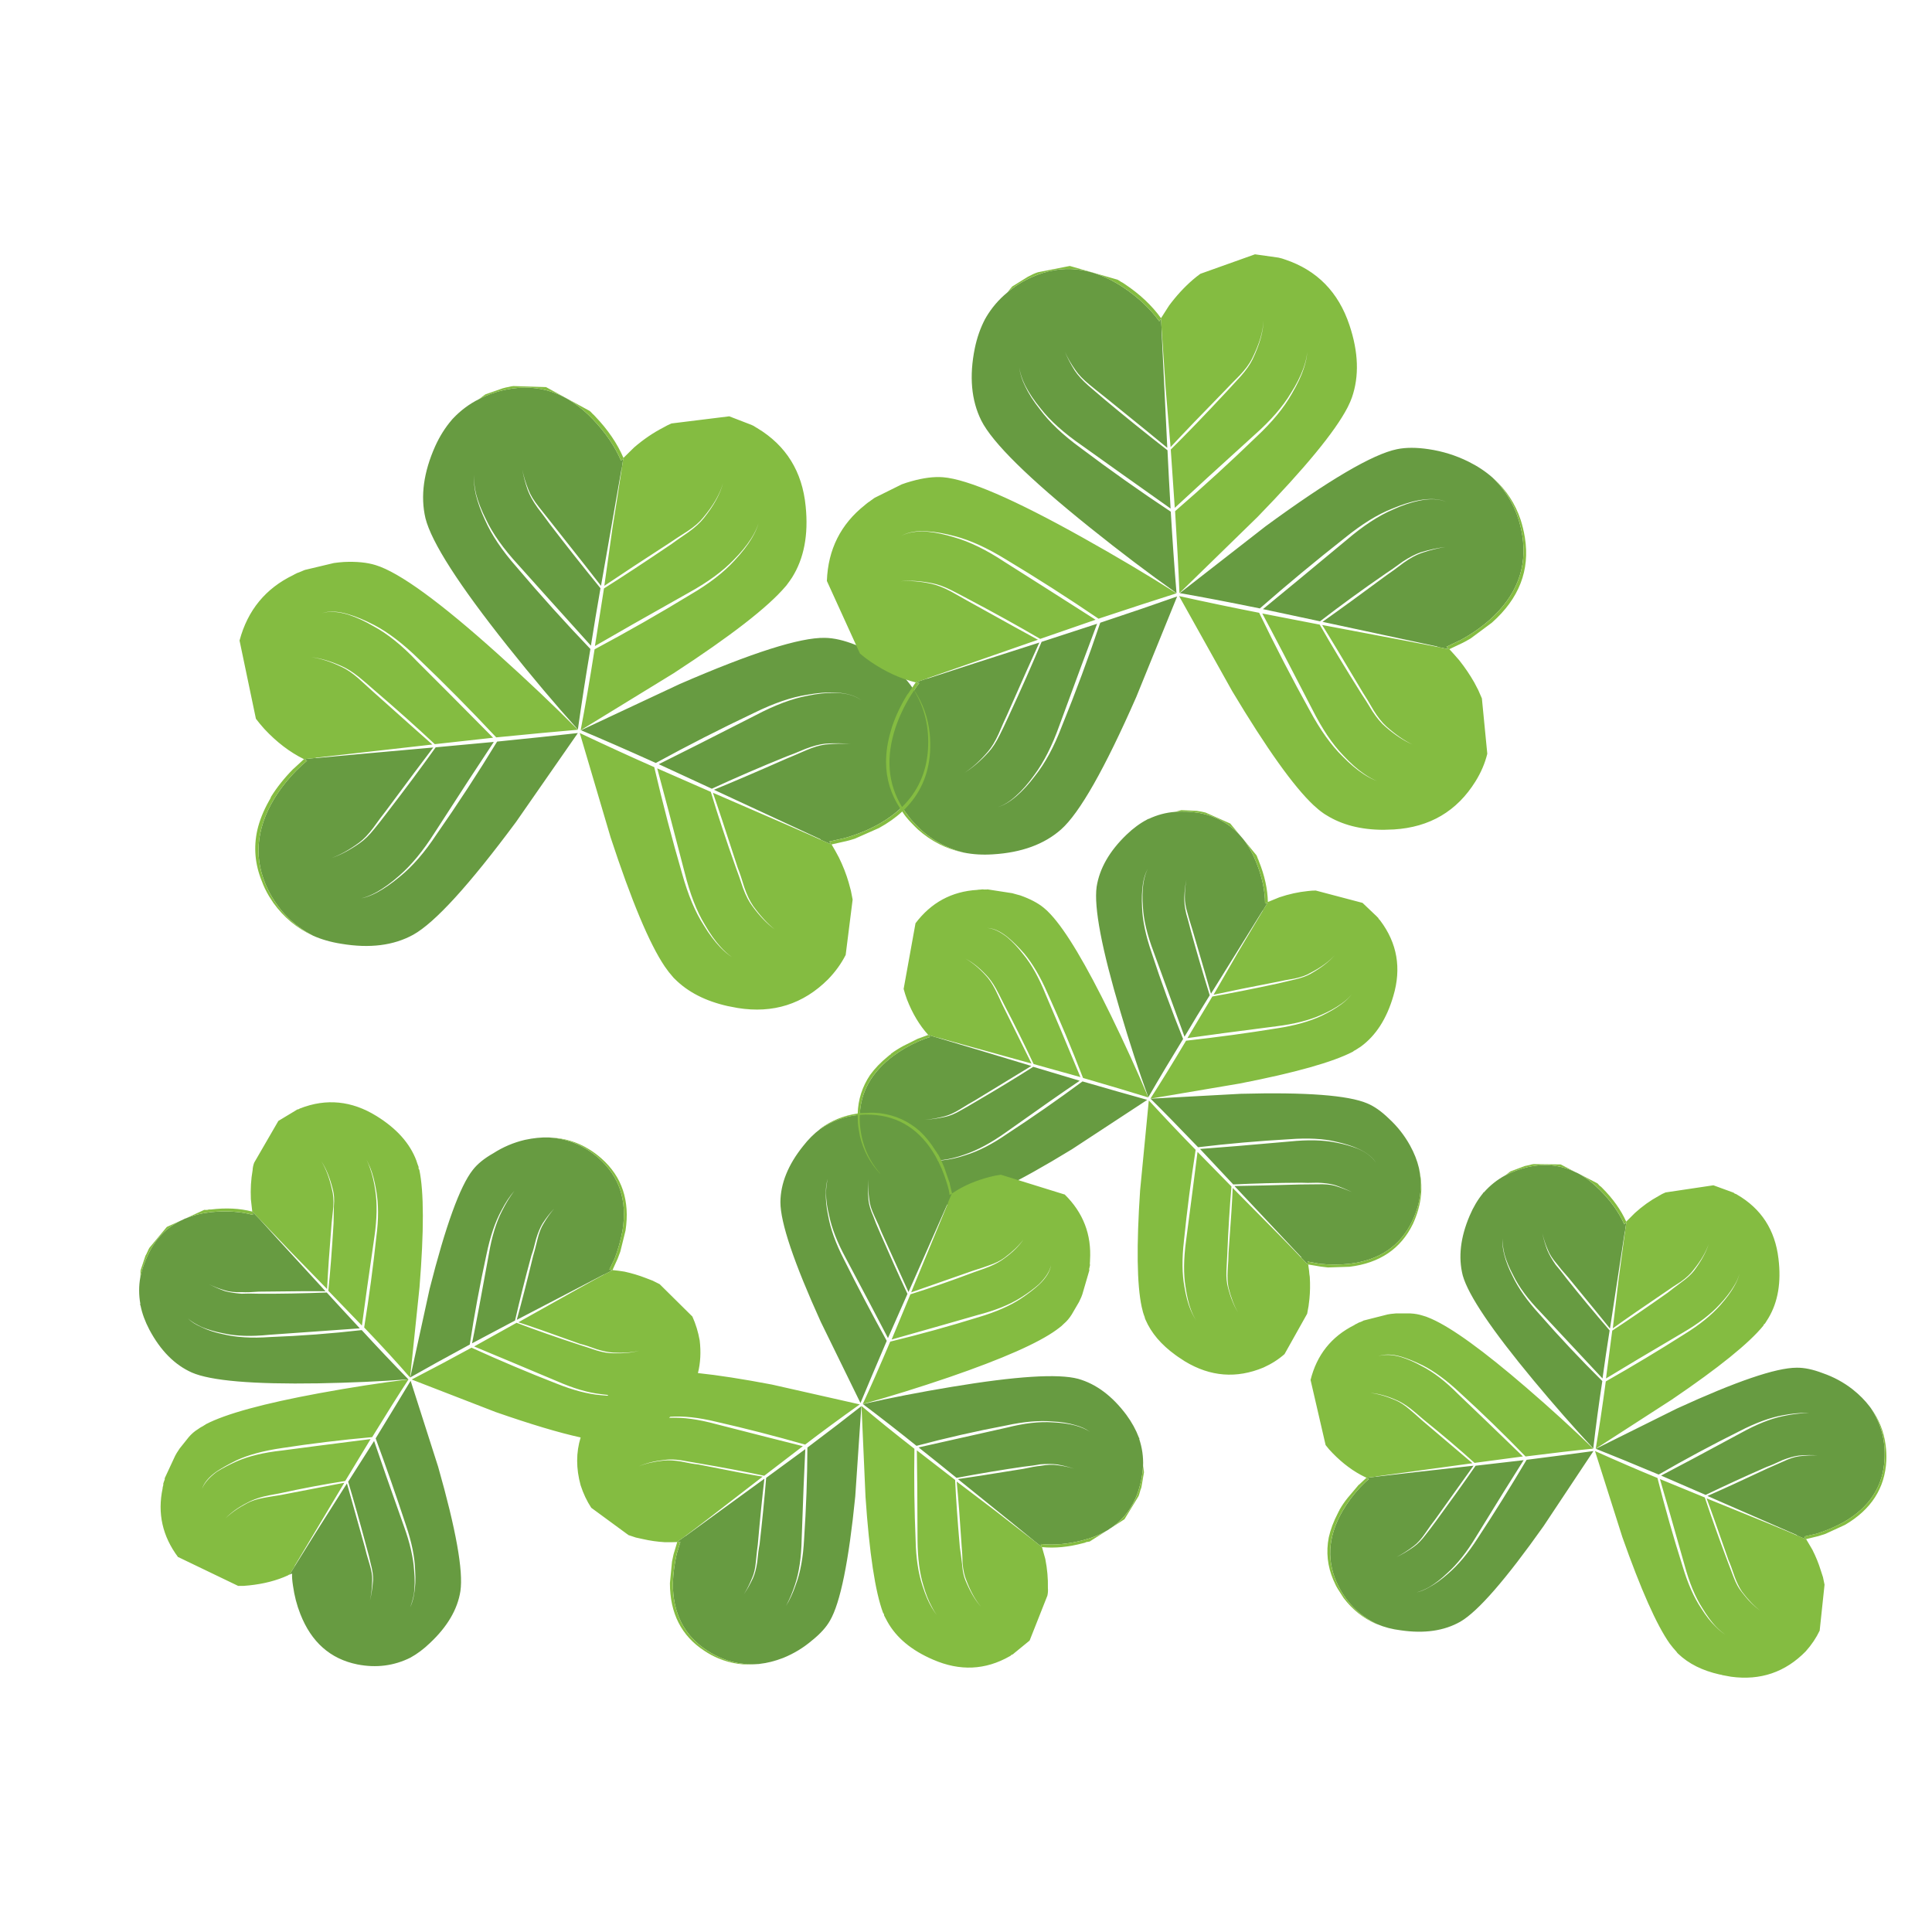 <?xml version="1.0" encoding="utf-8"?>
<!-- Generator: Adobe Illustrator 16.0.0, SVG Export Plug-In . SVG Version: 6.00 Build 0)  -->
<!DOCTYPE svg PUBLIC "-//W3C//DTD SVG 1.1//EN" "http://www.w3.org/Graphics/SVG/1.1/DTD/svg11.dtd">
<svg version="1.1" id="Layer_1" xmlns="http://www.w3.org/2000/svg" xmlns:xlink="http://www.w3.org/1999/xlink" x="0px" y="0px"
	 width="300px" height="300px" viewBox="0 0 300 300" enable-background="new 0 0 300 300" xml:space="preserve">
<g>
	<path fill="#679B41" d="M92.055,65.106c1.963,2.054,3.422,4.197,4.377,6.432l0.351-0.352l-0.271,1.784l-0.027-0.027
		c-0.108,0.667-1.162,6.674-3.161,18.023c-0.991-1.297-3.54-4.539-7.647-9.728c-0.9-1.117-1.558-1.945-1.973-2.485
		c-0.792-0.991-1.342-1.892-1.648-2.703c-0.451-1.117-0.766-2.162-0.946-3.134c0.163,0.991,0.441,2.054,0.838,3.188
		c0.306,0.828,0.819,1.748,1.54,2.756c0.451,0.576,1.09,1.432,1.919,2.567c2.396,3.135,5.008,6.441,7.836,9.917
		c-0.522,2.972-1.018,5.944-1.486,8.917c-5.008-5.548-8.773-9.737-11.295-12.564c-2.288-2.486-3.946-4.819-4.972-6.999
		c-0.721-1.423-1.243-2.756-1.567-3.999c-0.27-1.136-0.36-2.126-0.27-2.973c-0.108,0.864-0.036,1.864,0.216,3
		c0.306,1.279,0.793,2.63,1.459,4.053c1.008,2.288,2.621,4.693,4.837,7.215c3.711,4.378,7.548,8.638,11.511,12.781
		c-0.721,4.233-1.369,8.404-1.945,12.511c-3.531-3.927-7.161-8.232-10.89-12.917c-7.584-9.53-11.845-16.168-12.781-19.915
		c-0.792-3.405-0.288-7.125,1.513-11.16c0.703-1.55,1.558-2.909,2.567-4.081c0.054-0.054,0.108-0.117,0.162-0.189l0.027-0.027
		c1.188-1.261,2.54-2.27,4.053-3.026c1.297-0.685,2.72-1.181,4.27-1.487C83.696,59.476,88.164,61.017,92.055,65.106z
		 M151.367,54.081c0.342-1.657,0.874-3.17,1.594-4.539c0.037-0.09,0.082-0.153,0.137-0.189v-0.054
		c0.883-1.495,1.98-2.784,3.297-3.865c1.115-0.955,2.396-1.756,3.836-2.404c4.685-2.09,9.386-1.577,14.105,1.54
		c2.359,1.567,4.251,3.342,5.676,5.323l0.27-0.405l0.107,1.783l-0.027-0.027c0.037,0.686,0.334,6.783,0.894,18.294
		c-1.243-1.045-4.44-3.648-9.593-7.809c-1.118-0.883-1.945-1.55-2.487-2c-0.973-0.793-1.7-1.549-2.188-2.271
		c-0.684-0.973-1.225-1.909-1.621-2.81c0.379,0.918,0.884,1.882,1.514,2.892c0.486,0.739,1.198,1.522,2.135,2.35
		c0.541,0.469,1.352,1.162,2.432,2.082c3.027,2.54,6.307,5.188,9.838,7.944c0.145,3.026,0.306,6.043,0.484,9.052
		c-6.105-4.324-10.689-7.584-13.754-9.782c-2.791-1.927-4.927-3.837-6.402-5.729c-1.01-1.225-1.813-2.414-2.406-3.567
		c-0.521-1.044-0.828-1.99-0.918-2.837c0.072,0.865,0.359,1.82,0.863,2.865c0.56,1.188,1.334,2.405,2.324,3.648
		c1.479,1.999,3.576,3.989,6.297,5.972c4.594,3.458,9.269,6.765,14.023,9.917c0.253,4.288,0.551,8.503,0.893,12.646
		c-4.324-3.063-8.818-6.467-13.484-10.214c-9.493-7.621-15.104-13.151-16.834-16.592C150.818,62.161,150.484,58.422,151.367,54.081z
		 M133.722,108.719c-0.901-0.703-2.252-1.099-4.053-1.189c-1.297-0.054-2.738,0.063-4.324,0.351c-2.414,0.36-5.161,1.297-8.241,2.81
		c-5.243,2.486-10.332,5.08-15.268,7.783c-4.684-2.108-8.557-3.801-11.62-5.081l15.294-7.161
		c11.187-4.864,18.708-7.259,22.563-7.188c1.405,0.018,3.009,0.387,4.81,1.108c2.036,0.774,3.891,1.846,5.567,3.216
		c1.243,0.991,2.278,2.071,3.107,3.242c0.126,0.199,0.252,0.397,0.378,0.595c0.288-0.451,0.558-0.829,0.811-1.135
		c-0.18-0.036-0.352-0.081-0.514-0.136l1.729-0.567v0.027c3.837-1.261,9.646-3.134,17.43-5.62
		c-0.955,2.072-2.641,5.846-5.054,11.322c-0.308,0.63-0.737,1.603-1.297,2.918c-0.522,1.135-1.063,2.026-1.621,2.676
		c-1.208,1.422-2.424,2.521-3.649,3.296c1.225-0.738,2.477-1.81,3.755-3.215c0.595-0.648,1.17-1.541,1.729-2.675
		c0.325-0.631,0.784-1.594,1.379-2.892c1.964-4.233,3.666-8.079,5.107-11.538l8.618-2.81c-1.313,3.458-3.27,8.729-5.862,15.808
		c-1.117,3.134-2.414,5.692-3.892,7.675c-0.938,1.314-1.883,2.395-2.838,3.242c-0.973,0.882-1.918,1.469-2.838,1.757
		c0.92-0.271,1.883-0.838,2.894-1.703c0.989-0.846,1.963-1.909,2.918-3.188c1.567-1.963,2.944-4.512,4.134-7.647
		c2.145-5.278,4.134-10.646,5.973-16.104c4.666-1.55,8.647-2.91,11.943-4.081l-6.352,15.618
		c-4.899,11.151-8.791,18.006-11.674,20.563c-2.61,2.307-6.133,3.594-10.563,3.864c-1.604,0.108-3.117,0.018-4.54-0.27
		c-3.351-0.829-6.161-2.639-8.431-5.431c-0.432-0.541-0.82-1.09-1.162-1.649c-1.081,1.045-2.378,1.982-3.892,2.811
		c-1.567,0.847-3.26,1.523-5.08,2.026l-2.296,0.513l0.216,0.433l-1.594-0.703l0.027-0.053l-16.591-7.702
		c2.99-1.225,6.773-2.846,11.349-4.864c0.667-0.27,1.657-0.693,2.972-1.27c1.135-0.486,2.135-0.783,3-0.892
		c1.441-0.144,2.738-0.171,3.891-0.081c-1.171-0.126-2.477-0.144-3.918-0.054c-0.883,0.091-1.91,0.36-3.081,0.811
		c-1.315,0.559-2.306,0.956-2.972,1.189c-4.089,1.657-7.945,3.323-11.565,4.999l-8.242-3.81c3.314-1.639,8.323-4.171,15.024-7.593
		c3.008-1.585,5.693-2.594,8.052-3.027c1.514-0.324,2.946-0.478,4.297-0.459C131.398,107.62,132.75,107.999,133.722,108.719z
		 M224.568,77.941c-1.025-0.487-2.432-0.577-4.215-0.271c-1.262,0.234-2.64,0.667-4.135,1.297c-2.271,0.882-4.736,2.404-7.404,4.566
		c-4.558,3.585-8.951,7.232-13.187,10.944c-5.043-1.027-9.188-1.819-12.43-2.378l13.321-10.376
		c9.836-7.206,16.637-11.197,20.4-11.971c1.387-0.288,3.036-0.288,4.945,0c2.162,0.324,4.205,0.963,6.134,1.918
		c1.423,0.703,2.676,1.532,3.757,2.486c2.503,2.396,4.044,5.377,4.62,8.944c0.812,5.062-0.899,9.466-5.134,13.214
		c-1.333,1.171-2.838,2.206-4.514,3.107l-2.107,1l0.324,0.378l-1.729-0.351v-0.054l-17.86-3.836
		c2.629-1.856,5.963-4.279,9.998-7.269c0.594-0.396,1.459-1.027,2.594-1.892c1.01-0.72,1.928-1.225,2.756-1.514
		c1.369-0.468,2.621-0.783,3.757-0.945c-1.153,0.126-2.423,0.396-3.812,0.811c-0.847,0.288-1.793,0.773-2.836,1.459
		c-1.153,0.847-2.027,1.459-2.621,1.837c-3.64,2.504-7.045,4.981-10.215,7.431l-8.863-1.891c2.863-2.341,7.188-5.917,12.971-10.728
		c2.594-2.216,5-3.792,7.215-4.729c1.405-0.649,2.758-1.108,4.053-1.378C222.064,77.392,223.471,77.454,224.568,77.941z
		 M287.691,215.752c1.045,0.829,1.929,1.721,2.647,2.676c0.036,0.036,0.091,0.108,0.162,0.217c1.55,2.307,2.263,4.908,2.136,7.81
		c-0.181,4.288-2.307,7.593-6.377,9.917c-1.298,0.721-2.693,1.314-4.188,1.783l-1.894,0.433l0.189,0.405l-1.351-0.567l0.026-0.055
		l-13.917-6.079c2.469-1.082,5.575-2.504,9.323-4.27c0.558-0.234,1.378-0.597,2.459-1.082c0.937-0.449,1.765-0.719,2.485-0.811
		c1.045-0.126,1.99-0.172,2.838-0.136c-0.865-0.072-1.828-0.063-2.893,0.026c-0.721,0.092-1.566,0.324-2.54,0.703
		c-1.063,0.504-1.883,0.855-2.459,1.055c-3.333,1.459-6.493,2.908-9.483,4.351l-6.918-3c2.701-1.403,6.817-3.603,12.349-6.593
		c2.469-1.37,4.675-2.253,6.621-2.648c1.241-0.271,2.432-0.423,3.565-0.46c0.162,0,0.319,0.005,0.473,0.015
		c-0.152-0.015-0.311-0.026-0.473-0.041c-1.08-0.019-2.279,0.1-3.594,0.353c-1.98,0.343-4.242,1.17-6.783,2.485
		c-4.305,2.144-8.484,4.388-12.537,6.729c-3.944-1.656-7.197-2.99-9.754-3.999l12.563-6.241c9.224-4.233,15.43-6.351,18.618-6.351
		c1.172-0.019,2.514,0.261,4.025,0.837C284.729,213.807,286.287,214.652,287.691,215.752z M193.035,130.282
		c0.811,1.027,1.494,2.252,2.054,3.675c0.884,2.198,1.333,4.314,1.351,6.351l0.406-0.163l-0.758,1.271l-0.025-0.027
		c-0.289,0.486-2.965,4.792-8.026,12.916c-0.358-1.313-1.313-4.612-2.863-9.89c-0.36-1.135-0.612-1.981-0.756-2.54
		c-0.308-0.991-0.451-1.856-0.435-2.594c0-0.991,0.082-1.882,0.244-2.675c-0.182,0.793-0.289,1.693-0.324,2.702
		c-0.036,0.739,0.063,1.604,0.298,2.594c0.18,0.595,0.413,1.459,0.702,2.594c0.863,3.153,1.847,6.504,2.945,10.052
		c-1.334,2.126-2.641,4.271-3.918,6.433c-2.127-5.838-3.729-10.241-4.811-13.214c-0.991-2.612-1.541-4.918-1.648-6.917
		c-0.107-1.315-0.09-2.504,0.055-3.567c0.144-0.972,0.377-1.766,0.701-2.377c-0.358,0.629-0.611,1.414-0.756,2.35
		c-0.162,1.099-0.207,2.297-0.135,3.594c0.072,2.071,0.566,4.432,1.484,7.08c1.479,4.521,3.109,8.988,4.893,13.402
		c-1.874,3.045-3.675,6.063-5.404,9.053c-1.496-4.125-2.945-8.573-4.352-13.35c-2.881-9.691-4.107-16.131-3.675-19.32
		c0.45-2.865,2-5.566,4.647-8.107c1.026-0.991,2.107-1.783,3.242-2.377c0.055-0.018,0.107-0.045,0.162-0.081h0.055
		c1.297-0.612,2.647-0.973,4.053-1.081c1.207-0.109,2.461-0.054,3.758,0.161c2.666,0.505,4.836,1.73,6.512,3.676
		C192.818,130.03,192.927,130.157,193.035,130.282z M215.652,173.68c1.332,1.225,2.432,2.621,3.297,4.188
		c0.648,1.172,1.107,2.333,1.378,3.485c0.019,0.072,0.036,0.162,0.054,0.271c0.521,2.722,0.154,5.396-1.107,8.024
		c-1.854,3.855-5.116,6.056-9.78,6.595c-1.461,0.161-2.974,0.161-4.541,0l-1.918-0.351l0.026,0.433l-1.026-1.056l0.055-0.025
		l-10.403-11.079c2.701-0.037,6.125-0.117,10.269-0.244c0.595,0,1.485-0.008,2.675-0.026c1.027-0.035,1.893,0.037,2.594,0.217
		c1.01,0.307,1.91,0.64,2.703,1c-0.793-0.396-1.685-0.767-2.676-1.107c-0.721-0.199-1.594-0.314-2.621-0.352
		c-1.188,0.035-2.08,0.035-2.675,0c-3.657,0.018-7.144,0.106-10.457,0.27l-5.161-5.512c3.044-0.217,7.691-0.604,13.941-1.162
		c2.812-0.288,5.188-0.234,7.135,0.162c1.262,0.234,2.414,0.559,3.459,0.973c1.314,0.576,2.242,1.299,2.783,2.162
		c-0.486-0.829-1.414-1.559-2.783-2.189c-0.973-0.432-2.117-0.791-3.432-1.08c-1.963-0.469-4.369-0.594-7.215-0.379
		c-4.811,0.271-9.539,0.687-14.187,1.244c-2.955-3.082-5.414-5.594-7.378-7.539l13.996-0.758c10.144-0.27,16.691,0.228,19.646,1.486
		C213.383,171.779,214.499,172.563,215.652,173.68z M252.537,189.785l-0.217,1.459l-0.026,0.025
		c-0.09,0.541-0.856,5.549-2.297,15.024c-0.847-1.063-3.019-3.72-6.513-7.972c-0.793-0.883-1.359-1.559-1.702-2.026
		c-0.685-0.793-1.162-1.53-1.433-2.215c-0.396-0.92-0.676-1.774-0.838-2.567c0.145,0.793,0.396,1.666,0.758,2.62
		c0.287,0.687,0.72,1.441,1.295,2.271c0.416,0.469,0.975,1.172,1.678,2.107c2.035,2.559,4.27,5.252,6.699,8.079
		c-0.396,2.486-0.764,4.972-1.106,7.458c-4.233-4.539-7.433-7.962-9.593-10.269c-1.945-1.999-3.36-3.9-4.242-5.701
		c-0.631-1.172-1.09-2.271-1.378-3.297c-0.233-0.955-0.334-1.773-0.298-2.459c-0.071,0.721,0.009,1.54,0.242,2.459
		c0.271,1.082,0.703,2.196,1.299,3.352c0.882,1.873,2.269,3.845,4.16,5.917c3.136,3.586,6.396,7.055,9.781,10.403
		c-0.539,3.53-1.009,7.017-1.404,10.458c-3.008-3.227-6.098-6.747-9.269-10.564c-6.468-7.783-10.134-13.215-10.999-16.296
		c-0.72-2.827-0.359-5.926,1.082-9.295c0.559-1.313,1.243-2.469,2.055-3.459c0.035-0.036,0.07-0.09,0.106-0.161h0.054
		c0.957-1.082,2.055-1.955,3.297-2.621c1.063-0.56,2.234-0.99,3.515-1.298c2.647-0.595,5.125-0.323,7.431,0.812
		c0.145,0.054,0.297,0.126,0.459,0.216c0.036,0.019,0.072,0.036,0.108,0.054c1.1,0.613,2.171,1.451,3.216,2.514
		c1.675,1.677,2.928,3.441,3.755,5.297L252.537,189.785z M144.423,161.033c-0.09-0.107-0.18-0.217-0.271-0.324l1.432,0.434
		c3.225,0.953,8.08,2.412,14.564,4.377c-1.621,0.99-4.558,2.783-8.81,5.377c-0.504,0.271-1.261,0.722-2.27,1.352
		c-0.883,0.54-1.667,0.9-2.351,1.081c-1.135,0.307-2.18,0.485-3.135,0.54c0.937-0.036,1.981-0.18,3.135-0.434
		c0.738-0.144,1.567-0.485,2.486-1.025c0.504-0.271,1.27-0.712,2.296-1.323c3.333-1.946,6.314-3.756,8.943-5.433l7.217,2.162
		c-2.541,1.711-6.369,4.388-11.485,8.025c-2.251,1.604-4.351,2.737-6.296,3.404c-1.243,0.449-2.396,0.738-3.458,0.865
		c-0.27,0.035-0.532,0.063-0.784,0.08v0.026c0.252,0,0.514-0.019,0.784-0.054c1.081-0.107,2.243-0.369,3.486-0.784
		c2.018-0.612,4.17-1.711,6.458-3.297c3.945-2.576,7.854-5.296,11.728-8.16c3.909,1.136,7.261,2.091,10.054,2.864l-11.701,7.675
		c-8.629,5.277-14.529,8.115-17.699,8.513c-0.559,0.07-1.117,0.099-1.675,0.08c-1.351,3.08-3.351,7.604-5.999,13.564
		c-0.775-1.729-2.189-4.864-4.243-9.403c-0.198-0.541-0.549-1.342-1.054-2.405c-0.45-0.955-0.711-1.773-0.783-2.459
		c-0.162-1.17-0.207-2.242-0.135-3.216c-0.09,0.955-0.09,2.019,0,3.189c0.072,0.737,0.324,1.594,0.757,2.565
		c0.18,0.541,0.514,1.36,1,2.459c1.531,3.53,2.963,6.719,4.296,9.566l-3.027,6.863c-1.405-2.721-3.585-6.855-6.539-12.403
		c-1.315-2.414-2.18-4.62-2.594-6.62c-0.324-1.297-0.486-2.477-0.486-3.54c0.018-0.812,0.108-1.53,0.27-2.161
		c-0.198,0.594-0.297,1.305-0.297,2.135c-0.036,1.099,0.081,2.278,0.351,3.539c0.36,2.072,1.18,4.352,2.459,6.838
		c2.108,4.216,4.323,8.431,6.647,12.646c-1.603,3.748-2.963,6.963-4.08,9.647l-6.161-12.594c-4.18-9.223-6.27-15.42-6.27-18.59
		c0.019-2.9,1.189-5.801,3.513-8.701c0.811-1.045,1.694-1.928,2.648-2.647c1.855-1.298,3.909-2.036,6.161-2.218
		c0.145-3.603,1.874-6.646,5.188-9.133c1.188-0.883,2.495-1.639,3.918-2.27C143.351,161.385,143.955,161.16,144.423,161.033z
		 M167.418,214.104c2.792,0.793,5.287,2.657,7.486,5.594c0.846,1.152,1.494,2.334,1.945,3.539c0.018,0.056,0.045,0.109,0.08,0.162
		l-0.027,0.056c0.451,1.368,0.647,2.755,0.596,4.161c-0.055,1.188-0.279,2.423-0.676,3.701c-0.793,2.539-2.217,4.513-4.271,5.918
		l-0.135,0.082c-0.127,0.09-0.271,0.188-0.435,0.297c-0.034,0.018-0.07,0.035-0.106,0.054c-1.08,0.647-2.342,1.153-3.783,1.513
		c-2.305,0.596-4.468,0.784-6.483,0.568l0.135,0.432l-1.162-0.918l-0.027-0.027c-0.414-0.359-4.35-3.549-11.809-9.564
		c1.351-0.182,4.747-0.712,10.188-1.595c1.152-0.252,2.025-0.405,2.621-0.459c1.026-0.181,1.9-0.218,2.621-0.108
		c1.008,0.126,1.893,0.315,2.648,0.567c-0.758-0.271-1.641-0.495-2.648-0.677c-0.738-0.09-1.611-0.099-2.621-0.025
		c-0.611,0.126-1.504,0.252-2.676,0.378c-3.242,0.469-6.691,1.045-10.349,1.729c-1.946-1.586-3.91-3.162-5.891-4.729
		c6.071-1.369,10.647-2.396,13.727-3.08c2.702-0.685,5.054-0.956,7.054-0.812c1.332,0.054,2.512,0.216,3.539,0.485
		c0.955,0.271,1.721,0.604,2.297,1c-0.595-0.45-1.352-0.802-2.27-1.054c-1.082-0.324-2.262-0.514-3.541-0.566
		c-2.07-0.182-4.477,0.025-7.215,0.62c-4.685,0.884-9.322,1.938-13.917,3.162c-2.774-2.233-5.548-4.396-8.323-6.485
		c4.306-0.973,8.908-1.864,13.808-2.676C157.779,213.689,164.32,213.275,167.418,214.104z M133.749,218.348l-0.946,14.023
		c-1.008,10.088-2.315,16.51-3.918,19.268c-0.576,1.025-1.495,2.043-2.755,3.053c-1.37,1.172-2.883,2.09-4.541,2.757
		c-1.261,0.485-2.477,0.793-3.647,0.918c-0.054,0.019-0.144,0.026-0.271,0.026c-2.774,0.198-5.386-0.494-7.836-2.08
		c-3.603-2.323-5.386-5.828-5.351-10.513c0.054-1.477,0.252-2.979,0.595-4.512l0.567-1.838l-0.459-0.054l1.216-0.864v0.026
		l12.295-8.944c-0.324,2.685-0.667,6.09-1.027,10.214c-0.09,0.595-0.189,1.479-0.297,2.648c-0.09,1.045-0.288,1.899-0.595,2.567
		c-0.396,0.972-0.82,1.81-1.27,2.513c0.486-0.703,0.955-1.531,1.405-2.485c0.306-0.685,0.531-1.54,0.675-2.567
		c0.108-1.171,0.225-2.054,0.352-2.648c0.414-3.619,0.756-7.078,1.027-10.375l6.08-4.459c-0.163,3.045-0.352,7.711-0.568,13.996
		c-0.054,2.812-0.396,5.152-1.027,7.026c-0.396,1.226-0.865,2.333-1.405,3.323c0.576-0.918,1.081-2.008,1.513-3.27
		c0.721-1.893,1.153-4.261,1.297-7.106c0.324-4.812,0.496-9.548,0.513-14.214C128.795,222.202,131.587,220.059,133.749,218.348z
		 M89.731,113.826l-9.62,13.835c-7.26,9.782-12.574,15.609-15.943,17.483c-3.044,1.676-6.764,2.144-11.16,1.406
		c-1.621-0.252-3.099-0.675-4.431-1.27c0.016,0,0.043,0.009,0.081,0.027c-3.083-1.553-5.424-3.931-7.026-7.134
		c-2.27-4.612-1.946-9.34,0.973-14.187c0.937-1.513,2.063-2.946,3.378-4.297c0.685-0.684,1.252-1.207,1.702-1.567
		c-0.162-0.072-0.306-0.153-0.432-0.243l1.783-0.189v0.027c4.018-0.378,10.097-0.928,18.24-1.648
		c-1.387,1.819-3.864,5.133-7.431,9.944c-0.432,0.541-1.063,1.387-1.891,2.54c-0.757,1.008-1.478,1.766-2.162,2.269
		c-1.513,1.118-2.945,1.919-4.296,2.405c1.352-0.45,2.801-1.216,4.351-2.296c0.739-0.504,1.504-1.252,2.297-2.243
		c0.45-0.54,1.108-1.378,1.973-2.513c2.846-3.693,5.359-7.071,7.539-10.134l9.025-0.837c-2.054,3.081-5.125,7.792-9.214,14.132
		c-1.784,2.811-3.612,5.026-5.486,6.648c-1.207,1.063-2.369,1.909-3.486,2.54c-0.846,0.468-1.648,0.792-2.405,0.973
		c0.757-0.144,1.577-0.45,2.459-0.918c1.135-0.613,2.315-1.432,3.54-2.458c1.963-1.586,3.864-3.774,5.702-6.567
		c3.26-4.665,6.395-9.467,9.403-14.403C82.075,114.664,86.254,114.222,89.731,113.826z M247.432,225.318l-7.757,11.673
		c-5.854,8.269-10.151,13.204-12.89,14.809c-2.521,1.441-5.621,1.892-9.295,1.351c-1.315-0.161-2.522-0.478-3.621-0.944
		c-2.594-1.207-4.586-3.136-5.973-5.783c-1.963-3.801-1.773-7.728,0.567-11.78c0.738-1.279,1.64-2.496,2.701-3.648
		c0.56-0.596,1.026-1.035,1.405-1.323c-0.127-0.071-0.252-0.136-0.379-0.188l1.486-0.189c3.352-0.396,8.396-0.964,15.133-1.702
		c-1.117,1.55-3.117,4.351-5.998,8.403c-0.36,0.449-0.875,1.162-1.541,2.136c-0.595,0.864-1.172,1.504-1.729,1.919
		c-0.937,0.721-1.837,1.297-2.701,1.729c0.864-0.396,1.772-0.937,2.729-1.62c0.611-0.433,1.234-1.072,1.863-1.919
		c0.361-0.45,0.894-1.152,1.596-2.107c2.287-3.115,4.322-5.963,6.105-8.539l7.458-0.863c-1.657,2.594-4.125,6.565-7.403,11.916
		c-1.422,2.359-2.899,4.225-4.432,5.594c-0.955,0.919-1.892,1.647-2.811,2.188c-0.702,0.396-1.369,0.676-2,0.838
		c0.613-0.125,1.279-0.396,2-0.811c0.955-0.521,1.919-1.217,2.892-2.081c1.603-1.368,3.152-3.224,4.647-5.565
		c2.595-3.945,5.115-7.99,7.565-12.133C241.089,226.164,244.548,225.714,247.432,225.318z M39.281,188.648l-0.054-0.459l1.026,1.055
		c0,0.018,0.009,0.027,0.027,0.027c0.36,0.432,3.783,4.179,10.269,11.239c-1.37-0.034-4.81-0.018-10.323,0.056
		c-1.171,0.09-2.063,0.117-2.675,0.08c-1.027,0.037-1.891-0.054-2.594-0.271c-0.973-0.288-1.811-0.612-2.513-0.974
		c0.702,0.38,1.531,0.738,2.485,1.082c0.721,0.197,1.585,0.332,2.594,0.404c0.63-0.035,1.531-0.035,2.702,0
		c3.279,0.019,6.782-0.045,10.512-0.188c1.693,1.854,3.405,3.711,5.134,5.565c-6.215,0.45-10.899,0.784-14.052,1
		c-2.774,0.288-5.134,0.217-7.08-0.216c-1.315-0.252-2.459-0.586-3.432-1c-0.901-0.415-1.612-0.856-2.135-1.323
		c0.522,0.521,1.225,0.974,2.108,1.351c1.008,0.485,2.144,0.856,3.404,1.108c2.018,0.485,4.423,0.631,7.215,0.433
		c4.774-0.181,9.53-0.54,14.268-1.081c2.396,2.611,4.81,5.16,7.242,7.646c-4.396,0.324-9.07,0.531-14.024,0.621
		c-10.125,0.162-16.655-0.396-19.591-1.675c-2.667-1.188-4.864-3.405-6.594-6.647c-0.667-1.262-1.125-2.514-1.378-3.756
		c-0.018-0.055-0.045-0.117-0.081-0.188l0.054-0.054c-0.252-1.406-0.252-2.803,0-4.188c0.234-1.172,0.648-2.36,1.243-3.567
		c1.135-2.396,2.829-4.134,5.08-5.215l0.136-0.054c0.144-0.073,0.306-0.153,0.486-0.244c0.036-0.019,0.072-0.026,0.108-0.026
		c1.153-0.485,2.468-0.812,3.945-0.974C35.173,187.982,37.335,188.127,39.281,188.648z M92.973,179.84
		c3.207,2.848,4.44,6.576,3.702,11.188c-0.271,1.459-0.676,2.92-1.216,4.377l-0.838,1.73l0.459,0.135l-1.351,0.676v-0.026
		l-13.484,7.024c0.72-2.594,1.567-5.899,2.54-9.916c0.18-0.596,0.405-1.459,0.675-2.596c0.252-1.024,0.567-1.836,0.946-2.432
		c0.541-0.918,1.09-1.693,1.648-2.323c-0.594,0.612-1.189,1.368-1.784,2.271c-0.378,0.61-0.72,1.422-1.026,2.432
		c-0.271,1.136-0.514,1.99-0.729,2.565c-0.955,3.515-1.802,6.883-2.541,10.106l-6.674,3.54c0.613-3.009,1.478-7.604,2.594-13.781
		c0.468-2.772,1.162-5.043,2.081-6.81c0.577-1.153,1.207-2.181,1.892-3.08c-0.721,0.829-1.387,1.837-2,3.026
		c-0.973,1.765-1.748,4.044-2.324,6.836c-1.027,4.701-1.892,9.367-2.594,13.996c-3.765,2.037-6.846,3.738-9.242,5.107l3-13.727
		c2.486-9.817,4.72-15.979,6.701-18.483c0.721-0.937,1.784-1.801,3.188-2.594c1.514-0.974,3.144-1.666,4.891-2.081
		c1.333-0.288,2.585-0.414,3.756-0.378c0.054,0,0.144,0.01,0.27,0.026C88.271,176.85,90.757,177.912,92.973,179.84z M58.088,223.751
		c0.973,2.882,2.513,7.286,4.621,13.214c0.937,2.575,1.468,4.883,1.594,6.917c0.126,1.333,0.117,2.531-0.027,3.595
		c-0.144,0.793-0.342,1.496-0.594,2.106c0.288-0.576,0.495-1.271,0.621-2.08c0.198-1.099,0.252-2.288,0.163-3.565
		c-0.054-2.108-0.532-4.478-1.432-7.107c-1.478-4.484-3.045-8.98-4.702-13.482c2.125-3.478,3.936-6.459,5.431-8.945l4.27,13.35
		c2.774,9.746,3.927,16.188,3.458,19.321c-0.45,2.846-2.036,5.538-4.756,8.079c-0.955,0.918-1.954,1.666-2.999,2.242
		c-2.558,1.278-5.305,1.631-8.242,1.055c-4.198-0.848-7.152-3.46-8.863-7.838c-0.541-1.368-0.919-2.827-1.135-4.377
		c-0.126-0.812-0.171-1.44-0.135-1.892c-0.162,0.054-0.297,0.107-0.405,0.162l0.811-1.298c1.765-2.864,4.467-7.15,8.106-12.861
		c0.504,1.838,1.432,5.144,2.783,9.916c0.126,0.577,0.36,1.424,0.703,2.54c0.324,1.027,0.468,1.874,0.432,2.54
		c-0.019,1.189-0.135,2.262-0.351,3.217c0.233-0.938,0.396-1.99,0.486-3.162c0.036-0.721-0.09-1.604-0.378-2.647
		c-0.108-0.558-0.325-1.414-0.649-2.567c-0.991-3.729-1.937-7.098-2.837-10.104L58.088,223.751z"/>
	<path fill="#84BC41" d="M47.306,88.507l4.54-1.081c0.504-0.072,1.027-0.126,1.567-0.162c1.946-0.09,3.585,0.072,4.918,0.487
		c3.693,1.134,10.061,5.773,19.104,13.916c4.449,3.999,8.547,7.881,12.295,11.646c-3.333,0.288-7.557,0.684-12.674,1.188
		c-3.999-4.27-8.007-8.322-12.024-12.159c-2.432-2.378-4.729-4.135-6.891-5.27c-1.495-0.774-2.829-1.333-3.999-1.676
		c-1.676-0.504-3.072-0.558-4.188-0.162c1.099-0.36,2.486-0.288,4.161,0.216c1.261,0.415,2.567,1.018,3.918,1.811
		c2.144,1.153,4.377,2.954,6.701,5.404c2.667,2.648,6.611,6.611,11.835,11.89l-9.052,1c-2.846-2.666-5.963-5.449-9.349-8.349
		c-1.063-0.937-1.874-1.631-2.432-2.081c-0.973-0.774-1.874-1.342-2.702-1.702c-1.694-0.757-3.261-1.216-4.702-1.379
		c1.441,0.199,2.99,0.693,4.647,1.487c0.811,0.36,1.693,0.955,2.648,1.783c0.505,0.45,1.288,1.162,2.351,2.135
		c5.134,4.593,8.188,7.314,9.16,8.161l-18.104,2.054v0.027l-1.783,0.189c0.126,0.09,0.27,0.171,0.432,0.243
		c-0.45,0.36-1.018,0.883-1.702,1.567c-1.315,1.351-2.441,2.784-3.378,4.297c-2.918,4.846-3.243,9.575-0.973,14.187
		c1.602,3.203,3.943,5.581,7.026,7.134c-0.038-0.018-0.065-0.027-0.081-0.027c-0.018-0.019-0.036-0.028-0.054-0.028
		c-2.432-1.134-4.45-2.81-6.053-5.026c-0.234-0.378-0.468-0.739-0.702-1.081c-0.234-0.396-0.451-0.802-0.649-1.216
		c-0.18-0.378-0.333-0.748-0.459-1.108c-1.063-2.594-1.297-5.233-0.703-7.917c0.342-1.477,0.937-2.972,1.783-4.486
		c0.072-0.144,0.153-0.288,0.243-0.432l0.027-0.054c0.019-0.072,0.045-0.144,0.082-0.216c0.937-1.495,2.071-2.919,3.405-4.27
		c0.09-0.072,0.171-0.144,0.243-0.216l1.378-1.27c0.018-0.018,0.036-0.027,0.054-0.027c0-0.018,0.009-0.036,0.027-0.054
		c-2.198-1.081-4.251-2.648-6.161-4.702c-0.468-0.522-0.9-1.045-1.297-1.567L37.2,99.478V99.45c1.261-4.702,4.044-8.088,8.35-10.16
		c0.072-0.036,0.135-0.072,0.189-0.108c0.144-0.072,0.288-0.144,0.432-0.216c0.072-0.037,0.153-0.063,0.243-0.082
		c0.144-0.072,0.297-0.135,0.459-0.189c0.09-0.036,0.171-0.072,0.243-0.108C47.189,88.57,47.252,88.543,47.306,88.507z
		 M92.433,64.673c1.963,2.054,3.422,4.198,4.377,6.431l1.648-1.621c1.441-1.243,2.945-2.27,4.513-3.08
		c0.433-0.253,0.865-0.469,1.297-0.649l8.971-1.108l3.432,1.324c0.108,0.054,0.225,0.108,0.352,0.163
		c0.054,0.035,0.108,0.071,0.162,0.107c0.072,0.054,0.144,0.099,0.216,0.135l0.189,0.108c4.486,2.703,6.99,6.747,7.512,12.133
		c0.45,4.414-0.252,8.097-2.108,11.052c-0.234,0.36-0.522,0.766-0.864,1.216c-0.054,0.072-0.108,0.135-0.162,0.19
		c-2.72,3.206-8.503,7.692-17.348,13.457l-14.457,8.863c0.684-3.549,1.405-7.737,2.162-12.565
		c5.188-2.773,10.142-5.602,14.862-8.484c2.882-1.676,5.17-3.441,6.864-5.297c1.153-1.243,2.036-2.377,2.648-3.404
		c0.522-0.864,0.883-1.666,1.081-2.405c-0.216,0.739-0.595,1.532-1.135,2.378c-0.703,1.099-1.613,2.207-2.729,3.324
		c-1.693,1.765-4.008,3.458-6.944,5.08c-6.54,3.675-11.403,6.44-14.592,8.295l1.405-8.944c2.81-1.765,6.305-4.063,10.485-6.89
		c0.558-0.415,1.432-1.027,2.621-1.837c1.027-0.739,1.819-1.459,2.378-2.162c1.585-1.981,2.584-3.81,2.999-5.485
		c-0.45,1.676-1.486,3.477-3.107,5.404c-0.541,0.685-1.342,1.378-2.405,2.081c-1.189,0.756-2.072,1.333-2.648,1.729
		c-4.233,2.739-7.657,4.99-10.268,6.755l1.27-9.024c0.486-2.991,0.955-5.982,1.405-8.972l0.271-1.784l-0.351,0.352
		c-0.955-2.234-2.414-4.378-4.377-6.432c-3.891-4.089-8.359-5.63-13.403-4.621c-1.549,0.306-2.973,0.802-4.27,1.487l0.973-0.73
		l2.702-0.945c0.306-0.09,0.622-0.162,0.946-0.216c0.252-0.072,0.495-0.117,0.729-0.135l5.053,0.162l6.782,3.702
		c0.144,0.126,0.288,0.27,0.432,0.433C92.144,64.367,92.289,64.511,92.433,64.673z M70.221,65.106l0.081-0.082
		c-0.054,0.072-0.108,0.135-0.162,0.189C70.158,65.16,70.185,65.124,70.221,65.106z M161.176,42.272l4.945-0.973l7.432,2.135
		c0.162,0.09,0.332,0.198,0.514,0.324c0.181,0.09,0.359,0.198,0.539,0.324c2.36,1.567,4.252,3.342,5.676,5.324l1.242-1.946
		c1.136-1.531,2.369-2.873,3.703-4.025c0.377-0.325,0.766-0.63,1.162-0.918l8.483-3.027l3.647,0.513
		c0.182,0.036,0.36,0.081,0.541,0.135c0.09,0.036,0.172,0.063,0.242,0.081l0.243,0.081c4.954,1.658,8.287,5.053,9.998,10.187
		c1.406,4.198,1.531,7.945,0.379,11.242c-0.146,0.414-0.343,0.874-0.594,1.377c-0.037,0.073-0.073,0.145-0.108,0.217
		c-1.945,3.728-6.594,9.376-13.943,16.942l-12.133,11.836c-0.145-3.603-0.369-7.845-0.676-12.727
		c4.45-3.855,8.655-7.702,12.619-11.539c2.45-2.288,4.287-4.521,5.514-6.702c0.863-1.477,1.477-2.774,1.836-3.891
		c0.324-0.955,0.506-1.82,0.541-2.594c-0.055,0.774-0.252,1.631-0.595,2.567c-0.45,1.243-1.1,2.521-1.944,3.836
		c-1.244,2.09-3.127,4.252-5.648,6.486c-5.549,5.026-9.674,8.799-12.375,11.322l-0.622-9.052c2.36-2.324,5.261-5.333,8.701-9.025
		c0.468-0.522,1.188-1.306,2.161-2.351c0.828-0.937,1.441-1.811,1.838-2.622c1.1-2.306,1.666-4.314,1.703-6.025
		c-0.072,1.729-0.676,3.72-1.813,5.972c-0.396,0.774-1.025,1.622-1.892,2.54c-0.99,0.991-1.729,1.747-2.216,2.27
		c-3.53,3.603-6.368,6.557-8.512,8.863l-0.757-9.079c-0.198-3.026-0.405-6.053-0.622-9.08l-0.107-1.783l-0.271,0.405
		c-1.424-1.981-3.315-3.756-5.675-5.323c-4.721-3.117-9.422-3.63-14.105-1.54c-1.44,0.648-2.721,1.45-3.836,2.404l0.782-0.945
		l2.433-1.513c0.271-0.144,0.56-0.288,0.863-0.432C160.707,42.434,160.941,42.345,161.176,42.272z M153.016,49.406l0.082-0.054
		c-0.057,0.039-0.102,0.103-0.137,0.189C152.98,49.487,152.998,49.442,153.016,49.406z M134.452,78.292
		c0.126-0.108,0.252-0.207,0.378-0.297c0.072-0.054,0.144-0.099,0.216-0.136c0.126-0.107,0.261-0.206,0.405-0.296
		c0.072-0.054,0.144-0.109,0.216-0.162c0.055-0.036,0.108-0.072,0.162-0.109l4.188-2.08c0.486-0.18,0.991-0.342,1.514-0.486
		c1.855-0.522,3.485-0.729,4.891-0.622c3.837,0.306,11.07,3.432,21.699,9.376c5.225,2.919,10.078,5.801,14.564,8.647
		c-3.188,1.009-7.226,2.323-12.105,3.945c-4.828-3.279-9.629-6.351-14.402-9.215c-2.9-1.783-5.531-2.981-7.891-3.594
		c-1.622-0.432-3.045-0.684-4.27-0.756c-1.729-0.126-3.107,0.126-4.135,0.756c1.009-0.594,2.387-0.828,4.135-0.702
		c1.315,0.126,2.72,0.423,4.215,0.892c2.342,0.667,4.917,1.927,7.728,3.783c3.171,2,7.892,4.999,14.159,8.998l-8.594,2.973
		c-3.387-1.981-7.043-4.008-10.971-6.08c-1.243-0.667-2.188-1.162-2.837-1.487c-1.117-0.558-2.116-0.917-2.999-1.081
		c-1.82-0.36-3.45-0.459-4.891-0.297c1.441-0.126,3.063,0.009,4.864,0.405c0.865,0.199,1.847,0.585,2.945,1.163
		c0.612,0.342,1.541,0.865,2.783,1.567c6.018,3.351,9.602,5.333,10.754,5.945l-17.212,6v0.026l-1.729,0.567
		c0.162,0.055,0.333,0.1,0.514,0.136c-0.234,0.288-0.496,0.657-0.784,1.107c1.351,2.036,2.153,4.288,2.405,6.755
		c0.09,0.918,0.108,1.874,0.054,2.865c-0.234,3.566-1.585,6.557-4.054,8.971c0.252,0.396,0.541,0.792,0.865,1.189
		c2.27,2.792,5.08,4.603,8.431,5.431c-0.036,0-0.081-0.009-0.135-0.027c-2.63-0.559-4.963-1.747-6.999-3.567
		c-0.324-0.306-0.63-0.612-0.918-0.918c-0.325-0.324-0.63-0.667-0.919-1.027c-0.216-0.27-0.414-0.549-0.594-0.837
		c-1.027,0.955-2.234,1.81-3.621,2.567l-3.729,1.648c-0.433,0.144-0.874,0.271-1.324,0.379l-2.297,0.514l0.595,1.026
		c0.18,0.324,0.36,0.657,0.54,1c0.63,1.279,1.135,2.567,1.513,3.864c0.108,0.432,0.225,0.865,0.352,1.297
		c0.09,0.468,0.18,0.927,0.27,1.377l-1.081,8.594c-0.685,1.351-1.594,2.612-2.729,3.784c-3.855,3.854-8.53,5.34-14.024,4.459
		l-1.567-0.299c-3.44-0.773-6.169-2.171-8.188-4.188c-0.144-0.126-0.27-0.263-0.378-0.406c-0.378-0.414-0.784-0.937-1.216-1.567
		c-2.36-3.494-5.161-10.177-8.404-20.05l-4.783-16.186c4.071,1.927,7.926,3.693,11.565,5.296c1.315,5.638,2.757,11.15,4.324,16.537
		c0.919,3.297,2.036,5.963,3.351,7.999c0.829,1.369,1.693,2.521,2.594,3.459c0.613,0.63,1.216,1.134,1.811,1.513
		c-0.576-0.396-1.162-0.918-1.756-1.567c-0.829-0.9-1.657-2.071-2.486-3.513c-1.243-2.036-2.279-4.711-3.108-8.025
		c-1.873-7.242-3.296-12.646-4.269-16.213l8.322,3.648c1.063,3.549,2.378,7.521,3.945,11.917c0.252,0.649,0.604,1.658,1.054,3.027
		c0.433,1.171,0.919,2.107,1.459,2.811c1.135,1.549,2.288,2.747,3.458,3.593c-1.117-0.883-2.233-2.099-3.35-3.648
		c-0.504-0.738-0.955-1.684-1.352-2.837c-0.414-1.369-0.756-2.387-1.027-3.053c-1.909-5.892-3.198-9.783-3.864-11.674
		c9.836,4.251,15.412,6.683,16.727,7.295l1.594,0.703l-0.216-0.433l2.296-0.513c1.82-0.503,3.513-1.18,5.08-2.026
		c1.388-0.756,2.595-1.603,3.621-2.54c-1.477-2.234-2.216-4.658-2.216-7.269c0-1.531,0.244-3.126,0.73-4.783
		c0.072-0.252,0.144-0.495,0.216-0.729c0.576-1.693,1.36-3.342,2.351-4.945c0.072-0.089,0.145-0.18,0.216-0.27l0.541-0.837
		c-0.017-0.049-0.039-0.089-0.068-0.122c0.031,0.032,0.062,0.072,0.095,0.122l0.459-0.703c0.018-0.018,0.036-0.026,0.054-0.026
		c0-0.019,0.009-0.037,0.027-0.055c-2.378-0.576-4.729-1.657-7.053-3.242c-0.577-0.396-1.117-0.811-1.621-1.244l-5.134-11.268
		v-0.027c0.18-4.864,2.144-8.782,5.891-11.754C134.344,78.374,134.397,78.329,134.452,78.292z M141.423,107.989
		c-0.991,1.603-1.774,3.252-2.351,4.945c-1.549,4.647-1.216,8.773,1,12.375c2.45-2.396,3.792-5.377,4.026-8.944
		c0.216-3.386-0.504-6.44-2.162-9.16C141.774,107.44,141.604,107.701,141.423,107.989z M182.93,92.289h0.026v0.028L182.93,92.289z
		 M203.385,110.341c1.621,3.008,3.305,5.367,5.053,7.079c1.101,1.135,2.197,2.063,3.297,2.783c0.738,0.486,1.441,0.847,2.107,1.081
		c-0.648-0.251-1.333-0.63-2.054-1.135c-1.026-0.703-2.099-1.657-3.216-2.864c-1.676-1.729-3.277-4.116-4.811-7.161
		c-3.423-6.647-6.008-11.602-7.755-14.862l8.917,1.73c1.837,3.224,3.999,6.809,6.485,10.755c0.396,0.576,0.963,1.477,1.702,2.702
		c0.685,1.044,1.367,1.855,2.054,2.432c1.44,1.243,2.828,2.152,4.162,2.729c-1.28-0.612-2.642-1.558-4.081-2.837
		c-0.648-0.595-1.299-1.414-1.946-2.459c-0.702-1.225-1.252-2.134-1.647-2.729c-3.17-5.332-5.287-8.845-6.351-10.539
		c10.521,1.982,16.493,3.117,17.916,3.405l1.729,0.351l-0.324-0.378l2.107-1c1.676-0.901,3.181-1.936,4.514-3.107
		c4.232-3.748,5.943-8.152,5.134-13.214c-0.576-3.567-2.117-6.549-4.62-8.944c0.09,0.072,0.18,0.153,0.27,0.243
		c1.893,1.73,3.252,3.819,4.082,6.269c0.287,0.883,0.513,1.82,0.675,2.811c0.812,5.063-0.901,9.467-5.134,13.214l-3.271,2.432
		c-0.396,0.234-0.802,0.459-1.216,0.675l-2.107,1l0.783,0.865c0.252,0.288,0.506,0.577,0.756,0.865
		c0.883,1.117,1.658,2.261,2.324,3.431c0.216,0.397,0.424,0.792,0.621,1.189c0.197,0.432,0.389,0.865,0.566,1.297l0.838,8.592
		c-0.359,1.478-0.973,2.91-1.836,4.297c-2.883,4.63-7.106,7.116-12.674,7.458l-1.595,0.054c-3.514,0-6.485-0.766-8.918-2.296
		c-0.162-0.09-0.313-0.189-0.459-0.297c-0.468-0.324-0.973-0.739-1.514-1.244c-3.08-2.9-7.286-8.8-12.618-17.699l-8.242-14.754
		c4.396,0.973,8.539,1.837,12.432,2.594C198.043,100.378,200.664,105.44,203.385,110.341z M274.613,204.646
		c-0.161,0.252-0.342,0.539-0.54,0.863c-0.054,0.036-0.117,0.092-0.189,0.162c-0.018,0.072-0.045,0.135-0.081,0.189
		c-2.216,2.721-6.943,6.539-14.187,11.457l-11.835,7.646c0.504-2.954,1.025-6.439,1.566-10.457
		c4.252-2.415,8.313-4.855,12.188-7.322c2.342-1.441,4.206-2.945,5.594-4.514c0.938-1.063,1.648-2.027,2.135-2.891
		c0.432-0.74,0.711-1.415,0.838-2.027c-0.145,0.631-0.441,1.297-0.892,2c-0.56,0.918-1.289,1.854-2.188,2.811
		c-1.369,1.496-3.262,2.944-5.674,4.352c-5.388,3.17-9.379,5.548-11.973,7.133l0.973-7.432c2.324-1.514,5.197-3.477,8.62-5.891
		c0.47-0.379,1.189-0.928,2.162-1.647c0.829-0.595,1.47-1.181,1.919-1.756c1.116-1.496,1.873-2.875,2.27-4.136
		c-0.433,1.261-1.225,2.604-2.377,4.025c-0.434,0.596-1.082,1.198-1.946,1.811c-0.989,0.631-1.711,1.108-2.161,1.434
		c-3.495,2.359-6.296,4.297-8.402,5.811l0.891-7.513c0.343-2.504,0.677-5.008,1.001-7.512l0.216-1.459l-0.325,0.323
		c-0.827-1.854-2.08-3.621-3.755-5.297c-1.045-1.063-2.116-1.899-3.216-2.514l2.812,1.459c0.106,0.108,0.225,0.234,0.35,0.379
		c0.128,0.072,0.254,0.18,0.38,0.324c1.675,1.676,2.918,3.423,3.729,5.242l1.352-1.352c1.171-1.063,2.404-1.945,3.701-2.646
		c0.343-0.217,0.693-0.396,1.055-0.541l7.431-1.109l2.892,1.055c0.091,0.037,0.181,0.072,0.271,0.108
		c0.055,0.036,0.107,0.081,0.161,0.136c0.056,0.019,0.117,0.035,0.188,0.054l0.136,0.081c3.782,2.181,5.937,5.505,6.458,9.972
		C276.604,199.098,276.092,202.16,274.613,204.646z M292.639,226.453c0.125-2.9-0.587-5.503-2.137-7.811
		c1.262,1.729,2.027,3.648,2.298,5.756c0.107,0.793,0.144,1.604,0.107,2.433c-0.216,4.252-2.351,7.565-6.403,9.944l-3.054,1.404
		c-0.36,0.127-0.729,0.243-1.108,0.353l-1.891,0.459l0.513,0.864c0.146,0.271,0.298,0.531,0.46,0.783
		c0.54,1.063,0.973,2.127,1.297,3.188c0.127,0.36,0.243,0.721,0.352,1.081c0.072,0.379,0.152,0.766,0.242,1.162l-0.756,7.133
		c-0.541,1.136-1.262,2.207-2.162,3.216c-3.17,3.243-7.033,4.56-11.592,3.945l-1.324-0.243c-0.145-0.055-0.297-0.09-0.459-0.107
		c-2.666-0.595-4.811-1.666-6.433-3.216c-0.106-0.091-0.196-0.198-0.27-0.323c-0.324-0.344-0.677-0.768-1.054-1.271
		c-2.019-2.864-4.469-8.376-7.351-16.537l-4.243-13.35c3.405,1.531,6.639,2.929,9.701,4.188c1.188,4.685,2.486,9.241,3.893,13.673
		c0.811,2.721,1.782,4.918,2.918,6.594c0.701,1.117,1.439,2.055,2.215,2.811c0.522,0.521,1.027,0.938,1.514,1.243
		c-0.484-0.324-0.98-0.748-1.484-1.271c-0.687-0.738-1.389-1.701-2.108-2.892c-1.08-1.677-1.99-3.874-2.729-6.595
		c-1.693-5.998-2.972-10.465-3.837-13.401l6.972,2.864c0.975,2.936,2.145,6.224,3.515,9.861c0.196,0.522,0.513,1.353,0.944,2.487
		c0.36,0.954,0.774,1.72,1.244,2.296c0.955,1.262,1.918,2.233,2.891,2.918c-0.938-0.701-1.883-1.691-2.838-2.972
		c-0.414-0.612-0.793-1.388-1.135-2.324c-0.379-1.135-0.692-1.981-0.945-2.54c-1.676-4.846-2.812-8.043-3.404-9.593
		c8.251,3.333,12.925,5.251,14.023,5.756l1.352,0.567l-0.189-0.405l1.894-0.433c1.495-0.469,2.892-1.063,4.188-1.783
		C290.331,234.046,292.457,230.741,292.639,226.453z M185.82,125.905c0.252,0.035,0.514,0.081,0.783,0.134
		c0.197,0.037,0.396,0.082,0.595,0.136l3.837,1.702l1.676,2.027c-1.676-1.946-3.846-3.171-6.512-3.676
		c-1.297-0.215-2.551-0.27-3.758-0.161l1-0.271L185.82,125.905z M195.305,133.309c0.072,0.126,0.135,0.279,0.189,0.459
		c0.883,2.198,1.342,4.296,1.378,6.296l1.782-0.729c1.496-0.504,2.974-0.829,4.433-0.973c0.415-0.054,0.819-0.081,1.216-0.081
		l7.271,1.918l2.215,2.108c0.055,0.072,0.127,0.145,0.217,0.216c0.035,0.054,0.063,0.108,0.082,0.162
		c0.035,0.054,0.08,0.099,0.134,0.135l0.108,0.135c2.63,3.495,3.306,7.396,2.026,11.701c-1.026,3.531-2.711,6.152-5.054,7.863
		c-0.233,0.162-0.514,0.342-0.837,0.539c-0.072,0.037-0.145,0.072-0.217,0.108c-0.072,0.054-0.127,0.099-0.162,0.135
		c-3.117,1.622-8.971,3.271-17.564,4.945l-13.889,2.353c1.621-2.523,3.467-5.522,5.539-9c4.863-0.539,9.564-1.179,14.105-1.918
		c2.738-0.414,5.053-1.063,6.945-1.945c1.26-0.612,2.286-1.215,3.079-1.812c0.685-0.504,1.216-1.018,1.595-1.54
		c-0.396,0.522-0.937,1.018-1.621,1.487c-0.883,0.63-1.928,1.206-3.135,1.729c-1.839,0.828-4.144,1.414-6.918,1.756
		c-6.197,0.793-10.81,1.406-13.836,1.838l3.864-6.459c2.722-0.469,6.125-1.144,10.215-2.025c0.576-0.145,1.449-0.352,2.621-0.622
		c1.009-0.233,1.828-0.53,2.459-0.892c1.621-0.918,2.863-1.883,3.729-2.891c-0.883,0.99-2.145,1.91-3.783,2.756
		c-0.612,0.377-1.441,0.676-2.485,0.892c-1.153,0.198-2.009,0.36-2.567,0.485c-4.125,0.793-7.457,1.469-9.998,2.026l3.783-6.566
		c1.297-2.162,2.584-4.324,3.863-6.485l0.758-1.271l-0.406,0.163c-0.018-2.037-0.467-4.153-1.351-6.351
		c-0.56-1.423-1.243-2.648-2.054-3.675l2.08,2.54C195.188,132.966,195.251,133.129,195.305,133.309z M220.381,181.623
		c0.486,2.09,0.434,4.162-0.162,6.216c-0.216,0.757-0.494,1.504-0.838,2.243c-1.873,3.836-5.143,6.044-9.809,6.62l-3.377,0.108
		c-0.361-0.037-0.738-0.082-1.135-0.136l-1.92-0.325l0.135,1c0.019,0.307,0.055,0.612,0.108,0.92
		c0.071,1.188,0.054,2.332-0.055,3.432c-0.036,0.379-0.081,0.747-0.136,1.107c-0.071,0.396-0.145,0.793-0.217,1.188l-3.513,6.269
		c-0.937,0.828-2.026,1.522-3.269,2.082c-4.18,1.746-8.242,1.432-12.188-0.947l-1.106-0.729c-0.127-0.09-0.254-0.18-0.379-0.271
		c-2.215-1.603-3.767-3.43-4.648-5.483c-0.072-0.146-0.116-0.288-0.135-0.433c-0.18-0.434-0.332-0.955-0.459-1.567
		c-0.738-3.44-0.819-9.467-0.243-18.078l1.351-13.97c2.541,2.756,4.963,5.314,7.271,7.674c-0.739,4.773-1.343,9.477-1.812,14.105
		c-0.324,2.828-0.297,5.232,0.082,7.215c0.215,1.314,0.521,2.469,0.918,3.459c0.287,0.685,0.594,1.261,0.918,1.729
		c-0.324-0.486-0.611-1.072-0.863-1.756c-0.344-0.938-0.612-2.1-0.812-3.486c-0.323-1.945-0.298-4.322,0.081-7.134
		c0.811-6.179,1.405-10.78,1.783-13.809l5.27,5.377c-0.271,3.082-0.486,6.559-0.647,10.432c-0.036,0.56-0.081,1.441-0.136,2.648
		c-0.037,1.024,0.045,1.899,0.242,2.62c0.396,1.531,0.91,2.802,1.541,3.811c-0.595-1.009-1.08-2.288-1.459-3.837
		c-0.145-0.722-0.188-1.586-0.137-2.594c0.092-1.189,0.137-2.091,0.137-2.703c0.379-5.116,0.594-8.502,0.648-10.16
		c6.27,6.323,9.809,9.926,10.619,10.81l1.025,1.055l-0.025-0.434l1.918,0.352c1.568,0.162,3.08,0.162,4.541,0
		c4.664-0.539,7.926-2.738,9.781-6.594C220.535,187.02,220.902,184.344,220.381,181.623z M203.492,214.32
		c0.973-3.928,3.242-6.782,6.811-8.566c0.035-0.036,0.071-0.063,0.107-0.081c0.145-0.071,0.271-0.135,0.378-0.188
		c0.055-0.035,0.116-0.07,0.188-0.107c0.145-0.054,0.271-0.1,0.379-0.135c0.09-0.055,0.152-0.081,0.188-0.081
		c0.054-0.036,0.117-0.072,0.188-0.108l3.729-0.945l0.486-0.082c0.271-0.034,0.54-0.063,0.811-0.08h2.242
		c0.687,0.035,1.308,0.145,1.865,0.324c0.36,0.09,0.767,0.233,1.217,0.433c0.054,0.019,0.117,0.045,0.188,0.081
		c3.188,1.404,8.098,4.963,14.728,10.674c3.765,3.243,7.231,6.404,10.401,9.484c-2.756,0.271-6.26,0.676-10.51,1.216
		c-3.388-3.494-6.783-6.791-10.188-9.89c-2.071-1.945-4.009-3.369-5.81-4.271c-1.262-0.612-2.379-1.063-3.353-1.353
		c-1.404-0.396-2.575-0.414-3.513-0.054c0.918-0.307,2.072-0.271,3.459,0.109c1.063,0.323,2.162,0.801,3.297,1.432
		c1.802,0.918,3.693,2.378,5.675,4.378c2.252,2.145,5.594,5.358,10.024,9.646l-7.512,1c-2.396-2.162-5.035-4.404-7.918-6.729
		c-0.883-0.774-1.559-1.342-2.027-1.702c-0.827-0.629-1.575-1.08-2.241-1.351c-1.441-0.631-2.774-0.991-4-1.081
		c1.207,0.145,2.514,0.521,3.919,1.134c0.686,0.289,1.423,0.775,2.216,1.46c0.433,0.36,1.101,0.945,1.999,1.756
		c4.359,3.693,6.938,5.883,7.729,6.567l-14.971,2.054v0.026l-1.486,0.188c0.127,0.055,0.252,0.119,0.379,0.189
		c-0.379,0.288-0.848,0.729-1.405,1.323c-1.063,1.153-1.963,2.368-2.701,3.647c-2.342,4.055-2.53,7.98-0.567,11.781
		c1.387,2.648,3.379,4.576,5.973,5.783c-0.02,0-0.045-0.01-0.082-0.027c-0.018-0.018-0.035-0.018-0.055,0
		c-2.035-0.883-3.736-2.234-5.105-4.053c-0.199-0.325-0.389-0.622-0.568-0.893c-0.232-0.342-0.432-0.666-0.594-0.974
		c-0.162-0.343-0.307-0.657-0.433-0.944c-0.9-2.127-1.136-4.314-0.702-6.566c0.27-1.225,0.738-2.477,1.404-3.757
		c0.055-0.125,0.117-0.253,0.188-0.378l0.056-0.055v-0.026c0-0.054,0.018-0.099,0.053-0.136c0.361-0.631,0.775-1.233,1.244-1.811
		l1.485-1.757c0.107-0.162,0.234-0.288,0.378-0.378l0.946-0.893c0.035-0.035,0.063-0.054,0.08-0.054v-0.055
		c-0.054-0.036-0.117-0.063-0.188-0.081c-1.766-0.848-3.439-2.08-5.025-3.702c-0.396-0.396-0.766-0.819-1.107-1.271l-2.324-10.052
		L203.492,214.32z M237.54,180.895c0.198-0.071,0.396-0.117,0.595-0.135l4.215,0.053l2.324,1.217
		c-2.306-1.135-4.783-1.404-7.431-0.811c-1.279,0.307-2.45,0.738-3.515,1.297l0.812-0.621l2.243-0.838
		C237.018,181.002,237.27,180.948,237.54,180.895z M230.379,185.137c-0.036,0.072-0.072,0.125-0.107,0.162
		c0.019-0.037,0.026-0.063,0.026-0.081L230.379,185.137z M178.254,127.175l0.081-0.027c-0.054,0.036-0.108,0.063-0.162,0.081
		C178.209,127.211,178.236,127.193,178.254,127.175z M158.42,139.037c1.531,0.541,2.748,1.181,3.648,1.919
		c0.342,0.27,0.701,0.613,1.08,1.027c2.379,2.559,5.485,7.765,9.322,15.619c2.18,4.469,4.127,8.736,5.838,12.809
		c-2.648-0.829-6.026-1.837-10.135-3.026c-1.747-4.538-3.576-8.907-5.484-13.104c-1.135-2.594-2.353-4.667-3.648-6.215
		c-0.918-1.044-1.773-1.891-2.566-2.54c-1.135-0.919-2.197-1.396-3.188-1.432c0.954,0.071,1.999,0.558,3.134,1.458
		c0.849,0.721,1.667,1.595,2.459,2.622c1.279,1.549,2.44,3.63,3.486,6.241c1.243,2.864,3.044,7.144,5.403,12.836l-7.269-2.026
		c-1.369-2.937-2.909-6.043-4.621-9.322c-0.522-1.063-0.928-1.855-1.216-2.377c-0.504-0.9-1.018-1.612-1.54-2.135
		c-1.063-1.137-2.135-1.982-3.216-2.542c1.063,0.594,2.107,1.46,3.135,2.594c0.504,0.521,1,1.252,1.486,2.188
		c0.252,0.504,0.63,1.307,1.135,2.405c2.539,5.116,4.044,8.151,4.512,9.106l-14.564-4.025l-0.027,0.025l-1.432-0.433
		c0.09,0.106,0.18,0.217,0.271,0.324c-0.468,0.127-1.072,0.352-1.811,0.676c-1.423,0.631-2.729,1.387-3.918,2.271
		c-3.243,2.414-4.963,5.367-5.161,8.862c0.36,0,0.703-0.01,1.026-0.026c0.433-0.035,0.811-0.045,1.135-0.027
		c0.397,0.02,0.739,0.045,1.027,0.082c2.306,0.306,4.323,1.217,6.053,2.729c0.919,0.849,1.756,1.883,2.513,3.108
		c0.09,0.106,0.172,0.226,0.244,0.351v0.055l0.081,0.08c0.018,0,0.036,0.019,0.054,0.056c0.181,0.323,0.352,0.658,0.513,1
		c0.144,0.323,0.289,0.657,0.433,1l0.756,2.188c0.09,0.162,0.135,0.334,0.135,0.515l0.297,1.243l0.027,0.08v0.026h0.027
		c0.054-0.018,0.108-0.054,0.163-0.106c1.621-1.082,3.53-1.901,5.728-2.459c0.54-0.146,1.099-0.254,1.675-0.325l9.836,3.054h0.056
		c2.883,2.828,4.196,6.232,3.944,10.215c0,0.055,0,0.09,0,0.107c0,0.162-0.01,0.307-0.026,0.432
		c0.018,0.072,0.026,0.145,0.026,0.217c-0.036,0.146-0.063,0.279-0.082,0.405c-0.019,0.108-0.034,0.181-0.053,0.216
		c0.019,0.055,0.026,0.127,0.026,0.217l-1.082,3.703l-0.162,0.432c-0.125,0.253-0.241,0.504-0.352,0.757l-1.135,1.946
		c-0.359,0.576-0.766,1.054-1.215,1.432c-0.217,0.234-0.486,0.469-0.813,0.702c-0.054,0.036-0.117,0.081-0.188,0.136
		c-0.037,0.036-0.082,0.071-0.137,0.107c-2.826,2.055-8.377,4.505-16.645,7.351c-4.702,1.604-9.188,2.999-13.457,4.188
		c1.171-2.522,2.594-5.756,4.27-9.701c4.72-1.152,9.277-2.414,13.673-3.783c2.72-0.811,4.927-1.773,6.619-2.893
		c1.154-0.772,2.1-1.504,2.838-2.188c1.063-1.01,1.676-2.01,1.838-3c-0.198,0.938-0.82,1.918-1.864,2.945
		c-0.812,0.721-1.767,1.423-2.864,2.107c-1.712,1.08-3.928,1.973-6.647,2.674c-2.99,0.865-7.448,2.136-13.375,3.812l2.918-7.024
		c3.063-0.957,6.332-2.092,9.809-3.406c1.101-0.377,1.919-0.676,2.46-0.891c0.973-0.414,1.737-0.838,2.297-1.271
		c1.278-0.918,2.27-1.892,2.973-2.918c-0.738,0.974-1.721,1.909-2.945,2.811c-0.595,0.451-1.396,0.847-2.404,1.189
		c-0.522,0.196-1.359,0.477-2.514,0.838c-5.386,1.891-8.575,3.008-9.565,3.35l5.755-13.942l-0.027-0.026l0.594-1.378
		c-0.09,0.072-0.207,0.145-0.351,0.216c-0.036-0.468-0.18-1.091-0.432-1.864c-0.451-1.496-1.036-2.883-1.757-4.16
		c-2.342-4.071-5.647-6.217-9.917-6.433c-0.63-0.036-1.243-0.026-1.837,0.026c-0.018,0.486-0.009,0.982,0.027,1.486
		c0.234,2.973,1.297,5.53,3.188,7.674c-0.018-0.019-0.036-0.035-0.054-0.053c-0.018-0.019-0.036-0.027-0.054-0.027
		c-1.514-1.621-2.541-3.54-3.081-5.756c-0.055-0.36-0.117-0.711-0.189-1.055c-0.072-0.379-0.117-0.746-0.135-1.107
		c-0.018-0.379-0.027-0.721-0.027-1.027c0-0.035,0-0.07,0-0.107c-2.126,0.234-4.071,0.965-5.836,2.189
		c0-0.018,0.018-0.045,0.054-0.081c0.036,0,0.045-0.009,0.027-0.028c1.693-1.242,3.611-2.017,5.755-2.322
		c0.072-2.18,0.711-4.17,1.918-5.973c0.739-1.025,1.667-1.99,2.783-2.892c0.09-0.09,0.198-0.181,0.324-0.271h0.054l0.027-0.026
		c0.019-0.054,0.045-0.099,0.082-0.136c0.594-0.433,1.225-0.828,1.891-1.188l2.054-1.026c0.162-0.09,0.315-0.152,0.459-0.188
		l1.243-0.459c0.036-0.019,0.063-0.027,0.081-0.027l0.027-0.026c-1.351-1.496-2.45-3.332-3.296-5.513
		c-0.199-0.541-0.369-1.079-0.513-1.62l1.837-10.162v-0.027c2.432-3.225,5.629-4.954,9.593-5.188
		c0.071-0.018,0.126-0.027,0.162-0.027c0.144-0.018,0.278-0.027,0.403-0.027c0.056-0.018,0.127-0.027,0.217-0.027
		c0.146,0,0.279,0.009,0.406,0.027c0.09-0.018,0.162-0.018,0.215,0c0.056,0,0.117-0.009,0.189-0.027l3.837,0.594l0.677,0.189
		C158.051,138.929,158.24,138.983,158.42,139.037z M96.973,197.459c1.153,0.252,2.261,0.585,3.323,1
		c0.342,0.125,0.694,0.262,1.054,0.404c0.342,0.18,0.703,0.361,1.081,0.541l5.08,5.025c0.522,1.152,0.9,2.387,1.135,3.702
		c0.216,1.802,0.126,3.495-0.271,5.079c3.117,0.325,6.945,0.919,11.484,1.783l13.646,3.081c-3.044,2.161-5.873,4.243-8.485,6.241
		c-4.666-1.332-9.259-2.512-13.781-3.539c-2.756-0.668-5.143-0.928-7.161-0.784l-0.189,0.163c0.073,0,0.135,0,0.189,0
		c2-0.092,4.359,0.232,7.08,0.973c6.035,1.549,10.539,2.693,13.511,3.432l-5.999,4.595c-3.026-0.648-6.449-1.298-10.268-1.945
		c-0.559-0.09-1.441-0.243-2.648-0.46c-0.991-0.145-1.855-0.162-2.594-0.055c-1.585,0.181-2.91,0.515-3.973,1
		c1.063-0.449,2.396-0.756,4-0.918c0.738-0.055,1.594,0,2.567,0.162c1.171,0.252,2.063,0.404,2.676,0.459
		c5.025,1.01,8.358,1.64,9.998,1.892c-7.044,5.459-11.052,8.539-12.025,9.242l-1.216,0.864l0.459,0.054l-0.567,1.838
		c-0.342,1.53-0.541,3.035-0.595,4.512c-0.036,4.685,1.748,8.188,5.351,10.513c2.45,1.586,5.062,2.278,7.836,2.08
		c-2.125,0.234-4.17-0.063-6.133-0.892c-0.739-0.306-1.459-0.692-2.162-1.162c-3.567-2.323-5.351-5.828-5.351-10.512l0.325-3.351
		c0.072-0.379,0.153-0.757,0.243-1.136l0.567-1.892l-1,0.027c-0.306,0-0.604,0-0.892,0c-1.189-0.072-2.333-0.234-3.432-0.486
		c-0.36-0.072-0.73-0.153-1.108-0.243c-0.36-0.126-0.739-0.253-1.135-0.379l-5.783-4.242c-0.684-1.045-1.234-2.206-1.648-3.485
		c-0.721-2.611-0.721-5.09,0-7.432c-3.369-0.738-7.764-2.055-13.187-3.943l-13.051-5.055c3.315-1.711,6.413-3.359,9.295-4.943
		c4.432,2.017,8.8,3.863,13.105,5.539c2.648,1.063,4.981,1.674,6.999,1.836c0.342,0.037,0.675,0.063,1,0.082
		c0.036-0.037,0.081-0.072,0.135-0.108c-0.36-0.035-0.739-0.08-1.135-0.136c-2-0.215-4.288-0.892-6.864-2.025
		c-5.729-2.414-10.007-4.206-12.835-5.377l6.593-3.676c2.883,1.1,6.17,2.253,9.863,3.459c0.54,0.162,1.396,0.44,2.567,0.838
		c0.955,0.287,1.802,0.433,2.54,0.433c1.603,0.054,2.963-0.081,4.081-0.405c-1.117,0.289-2.478,0.388-4.081,0.297
		c-0.756-0.053-1.594-0.225-2.513-0.513c-1.117-0.415-1.981-0.692-2.594-0.838c-4.828-1.747-8.025-2.864-9.593-3.351
		c7.764-4.359,12.178-6.819,13.241-7.377l1.351-0.676l-0.459-0.136l0.838-1.729c0.54-1.458,0.945-2.918,1.216-4.377
		c0.738-4.611-0.496-8.342-3.702-11.188c-2.216-1.928-4.702-2.989-7.458-3.188c2.126,0.072,4.099,0.666,5.918,1.783
		c0.685,0.414,1.342,0.9,1.972,1.459c3.188,2.828,4.432,6.558,3.729,11.188l-0.811,3.271c-0.126,0.358-0.261,0.721-0.405,1.08
		l-0.811,1.782l0.973,0.109C96.387,197.377,96.685,197.422,96.973,197.459z M176.902,223.292l0.027,0.106
		c-0.035-0.053-0.063-0.106-0.08-0.162C176.867,223.273,176.885,223.292,176.902,223.292z M177.227,230.992
		c-0.09,0.216-0.17,0.46-0.242,0.73c-0.055,0.215-0.116,0.412-0.188,0.594l-2.188,3.594l-2.053,1.324
		c2.053-1.405,3.477-3.379,4.27-5.918c0.396-1.278,0.621-2.514,0.676-3.701l0.135,0.999L177.227,230.992z M161.798,240.234
		l0.515,1.838c0.306,1.549,0.439,3.053,0.404,4.512c0.035,0.396,0.01,0.793-0.08,1.189l-2.758,6.972l-2.377,1.944
		c-0.091,0.072-0.162,0.137-0.217,0.189c-0.072,0.036-0.145,0.063-0.217,0.081c-0.035,0.036-0.08,0.081-0.135,0.135l-0.136,0.081
		c-3.782,2.162-7.746,2.342-11.89,0.541c-3.369-1.441-5.747-3.424-7.134-5.945c-0.144-0.287-0.306-0.595-0.486-0.918
		c0-0.072-0.018-0.162-0.054-0.271c-0.036-0.036-0.072-0.081-0.108-0.136c-1.225-3.277-2.135-9.286-2.729-18.023l-0.621-14.104
		c2.288,1.945,5.026,4.162,8.214,6.646c-0.072,4.883-0.009,9.619,0.189,14.213c0.054,2.739,0.415,5.107,1.081,7.107
		c0.433,1.352,0.901,2.449,1.405,3.296c0.27,0.469,0.541,0.875,0.811,1.216c-0.27-0.359-0.522-0.773-0.756-1.242
		c-0.522-0.955-0.964-2.063-1.324-3.322c-0.595-1.91-0.901-4.271-0.919-7.08c-0.018-6.252-0.054-10.899-0.108-13.943l5.945,4.594
		c0.126,2.774,0.37,6.252,0.729,10.432c0.09,0.576,0.207,1.468,0.351,2.675c0.072,1.026,0.252,1.874,0.541,2.54
		c0.721,1.729,1.522,3.08,2.405,4.054c-0.863-1.01-1.621-2.369-2.27-4.081c-0.288-0.666-0.486-1.531-0.595-2.594
		c-0.036-1.171-0.081-2.027-0.135-2.567c-0.271-4.215-0.532-7.618-0.784-10.213l6.051,4.593c1.982,1.551,3.974,3.09,5.974,4.621
		l1.162,0.918l-0.136-0.432c2.018,0.216,4.181,0.025,6.484-0.568c1.441-0.359,2.703-0.863,3.783-1.513l-2.676,1.702
		c-0.145,0.02-0.314,0.045-0.514,0.081c-0.107,0.071-0.261,0.126-0.459,0.161C165.941,240.225,163.797,240.434,161.798,240.234z
		 M89.974,113.529v0.027l-0.027-0.027H89.974z M46.604,172.111c4.072-1.586,8.026-1.188,11.863,1.188
		c3.117,1.929,5.179,4.233,6.188,6.918c0.089,0.308,0.207,0.64,0.351,1c-0.019,0.072-0.019,0.162,0,0.271
		c0.036,0.055,0.072,0.107,0.108,0.162c0.721,3.424,0.729,9.504,0.027,18.24l-1.459,14.023c-1.964-2.27-4.342-4.864-7.134-7.782
		c0.774-4.812,1.405-9.512,1.892-14.104c0.36-2.703,0.351-5.098-0.027-7.188c-0.234-1.387-0.531-2.53-0.892-3.431
		c-0.198-0.506-0.405-0.955-0.622-1.352c0.216,0.414,0.405,0.873,0.567,1.377c0.36,1.01,0.631,2.162,0.811,3.461
		c0.306,1.979,0.261,4.358-0.135,7.133c-0.901,6.197-1.549,10.8-1.946,13.808l-5.215-5.403c0.288-2.774,0.559-6.252,0.811-10.432
		c0-0.594,0.019-1.495,0.054-2.701c0.09-1.027,0.036-1.893-0.162-2.594c-0.451-1.82-1.045-3.279-1.784-4.378
		c0.703,1.134,1.252,2.594,1.648,4.378c0.198,0.701,0.27,1.594,0.216,2.674c-0.126,1.153-0.216,2-0.271,2.541
		c-0.342,4.215-0.576,7.629-0.703,10.241l-5.296-5.433c-1.748-1.818-3.486-3.639-5.215-5.457c-0.018,0-0.027-0.01-0.027-0.027
		l-1.026-1.055l0.054,0.459c-1.946-0.521-4.107-0.666-6.485-0.433c-1.477,0.162-2.792,0.487-3.945,0.974l2.864-1.324
		c0.162,0.019,0.342,0.019,0.541,0c0.108-0.055,0.27-0.072,0.486-0.055c2.36-0.287,4.503-0.18,6.431,0.326l-0.216-1.921
		c-0.072-1.584,0.018-3.089,0.271-4.512c0.018-0.396,0.099-0.783,0.243-1.162l3.755-6.485l2.649-1.595
		c0.09-0.054,0.171-0.106,0.243-0.162c0.072-0.018,0.144-0.034,0.216-0.054c0.036,0,0.09-0.025,0.162-0.081L46.604,172.111z
		 M28.121,189.516c-2.251,1.08-3.945,2.818-5.08,5.213c-0.594,1.209-1.008,2.396-1.243,3.568l0.027-1.027l0.757-2.271
		c0.126-0.216,0.243-0.45,0.351-0.702c0.09-0.215,0.181-0.396,0.27-0.541l2.703-3.242L28.121,189.516z M21.825,202.729
		c-0.018-0.037-0.036-0.063-0.054-0.08l-0.027-0.108C21.78,202.611,21.807,202.674,21.825,202.729z M63.438,214.186
		c-1.514,2.307-3.396,5.297-5.647,8.972c-4.828,0.433-9.512,1-14.051,1.702c-2.829,0.414-5.161,1.045-6.999,1.892
		c-1.243,0.613-2.288,1.198-3.134,1.757c-1.189,0.848-1.937,1.747-2.243,2.701c0.342-0.882,1.099-1.766,2.269-2.646
		c0.919-0.576,1.964-1.125,3.135-1.647c1.855-0.812,4.179-1.37,6.972-1.676c3.098-0.415,7.701-1.009,13.808-1.783l-3.945,6.512
		c-3.153,0.486-6.548,1.125-10.188,1.919c-1.135,0.198-1.99,0.369-2.567,0.514c-1.009,0.271-1.829,0.586-2.459,0.945
		c-1.387,0.702-2.513,1.514-3.378,2.432c0.883-0.863,2-1.647,3.351-2.351c0.648-0.36,1.495-0.64,2.54-0.838
		c0.558-0.106,1.432-0.252,2.621-0.433c5.603-1.081,8.917-1.721,9.944-1.918l-7.728,12.943l0.027,0.025l-0.811,1.298l-0.027,0.026
		l-0.027-0.026c-0.054,0.019-0.108,0.054-0.162,0.106c-1.765,0.812-3.783,1.334-6.053,1.568c-0.541,0.071-1.108,0.098-1.703,0.08
		l-9.269-4.458H27.66c-2.432-3.243-3.234-6.811-2.405-10.7c0-0.055,0-0.091,0-0.108c0.037-0.162,0.073-0.306,0.108-0.433
		c-0.018-0.071-0.018-0.145,0-0.217c0.054-0.144,0.099-0.279,0.135-0.404c0.036-0.09,0.063-0.152,0.081-0.188
		c0-0.056,0-0.126,0-0.217l1.622-3.485l0.243-0.433c0.162-0.234,0.315-0.47,0.459-0.702l1.405-1.757
		c0.433-0.505,0.901-0.909,1.405-1.216c0.234-0.18,0.514-0.353,0.838-0.515c0.018-0.018,0.045-0.034,0.081-0.054
		c0.036-0.036,0.099-0.072,0.189-0.107c0.036-0.037,0.081-0.072,0.135-0.108c3.117-1.621,8.971-3.224,17.564-4.81
		C54.422,215.445,59.061,214.727,63.438,214.186z"/>
</g>
</svg>
